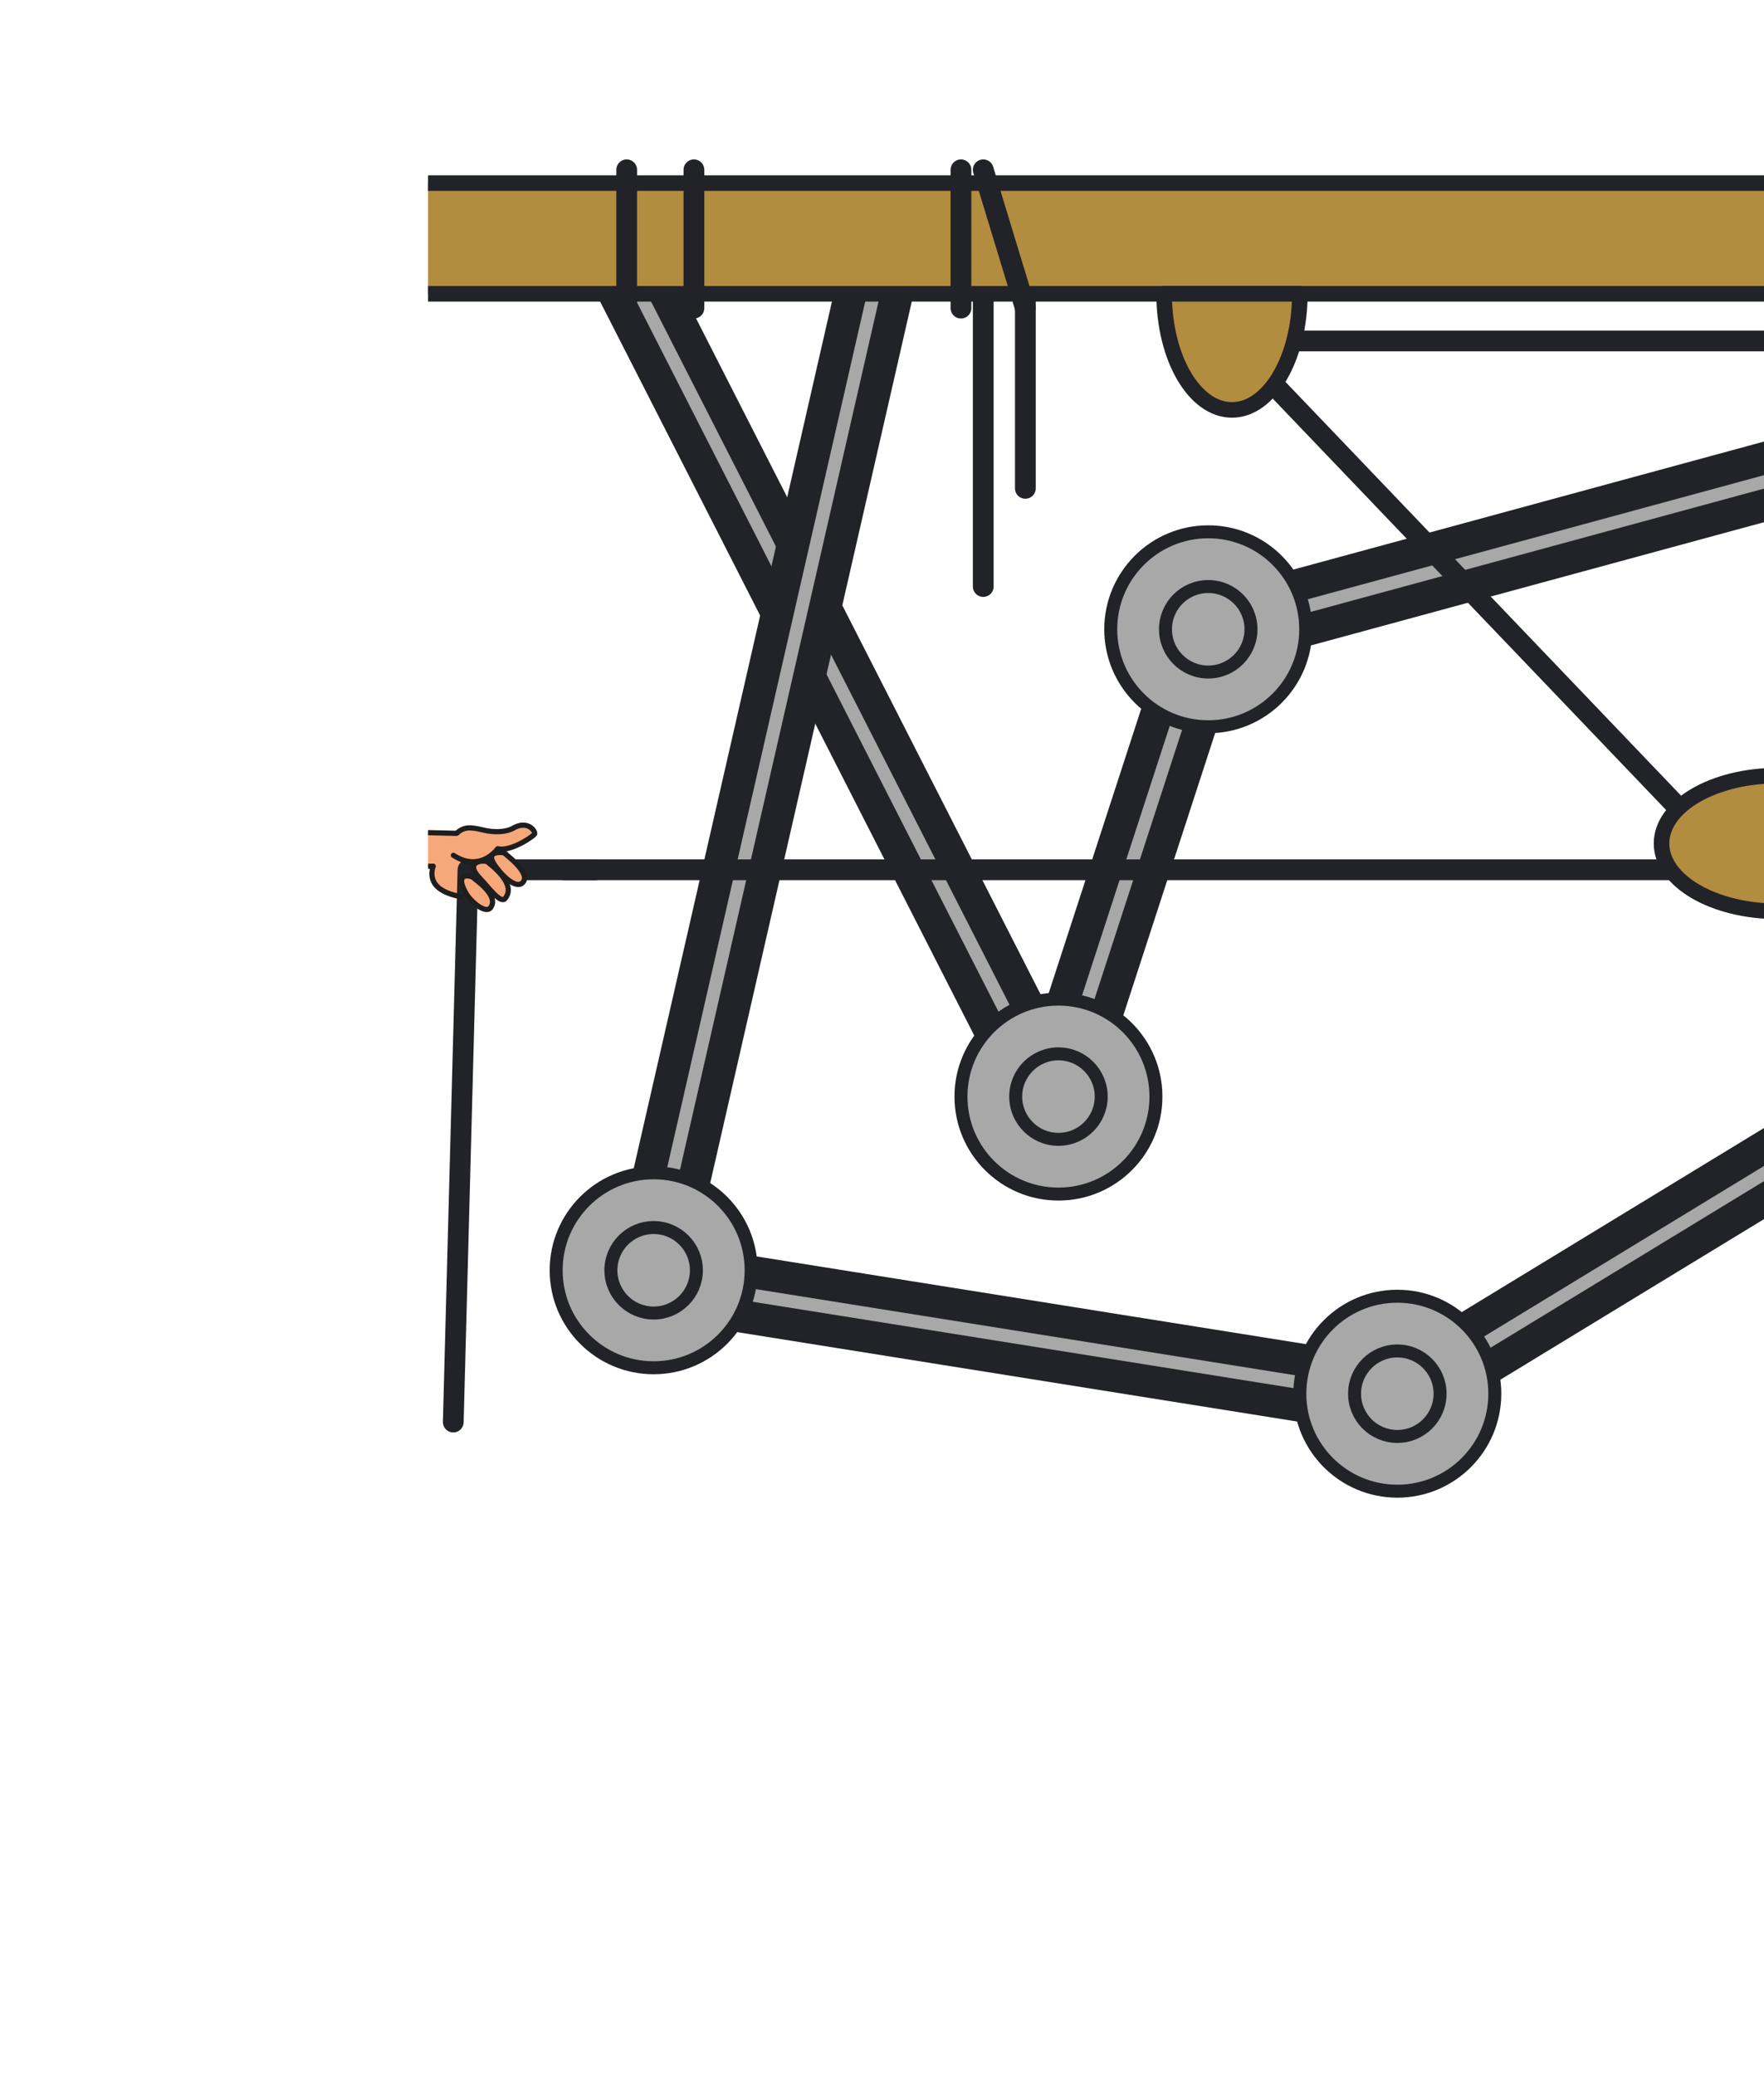 <svg xmlns="http://www.w3.org/2000/svg" width="680" height="800" viewBox="0 0 680 800"><path fill="none" stroke="#222229" stroke-linecap="round" stroke-linejoin="round" stroke-width="8" d="M379.03 103.32v122.8M395.26 94.89v93.38"/><path fill="none" stroke="#222229" stroke-linejoin="round" stroke-width="30" d="M241.58 103.32l164.44 322.63 59.12-181.73 264.37-71.91"/><path fill="none" stroke="#a8a8a8" stroke-miterlimit="10" stroke-width="5" d="M241.58 103.32l164.44 322.63 59.12-181.73 264.37-71.91"/><circle cx="408.02" cy="422.76" r="37.58" fill="#a8a8a8" stroke="#222229" stroke-linecap="round" stroke-linejoin="round" stroke-width="5"/><circle cx="408.02" cy="422.76" r="16.48" fill="#a8a8a8" stroke="#222229" stroke-linecap="round" stroke-linejoin="round" stroke-width="5"/><circle cx="465.76" cy="242.6" r="37.58" fill="#a8a8a8" stroke="#222229" stroke-linecap="round" stroke-linejoin="round" stroke-width="5"/><circle cx="465.76" cy="242.6" r="16.48" fill="#a8a8a8" stroke="#222229" stroke-linecap="round" stroke-linejoin="round" stroke-width="5"/><path fill="none" stroke="#222229" stroke-linejoin="round" stroke-width="30" d="M339.05 103.32l-89.08 389.59 288.07 46 209.94-127.89"/><path fill="none" stroke="#a8a8a8" stroke-miterlimit="10" stroke-width="5" d="M339.05 103.32l-89.08 389.59 288.07 46 209.94-127.89"/><circle cx="251.97" cy="489.72" r="37.58" fill="#a8a8a8" stroke="#222229" stroke-linecap="round" stroke-linejoin="round" stroke-width="5"/><circle cx="251.97" cy="489.72" r="16.48" fill="#a8a8a8" stroke="#222229" stroke-linecap="round" stroke-linejoin="round" stroke-width="5"/><circle cx="538.65" cy="537.3" r="37.58" fill="#a8a8a8" stroke="#222229" stroke-linecap="round" stroke-linejoin="round" stroke-width="5"/><circle cx="538.65" cy="537.3" r="16.48" fill="#a8a8a8" stroke="#222229" stroke-linecap="round" stroke-linejoin="round" stroke-width="5"/><path fill="#b28c3f" stroke="#222229" stroke-linejoin="round" stroke-width="6" d="M165 113.27h1047.73V70.58H165"/><path fill="none" stroke="#222229" stroke-linecap="round" stroke-linejoin="round" stroke-width="8" d="M241.58 65.46v53.33M267.5 65.46v53.33M370.44 65.46v53.33M217.44 335.32h452.38L474.91 131.44h608.08"/><path d="M501.07 113.27c0 24.72-11.71 44.76-26.16 44.76s-26.15-20-26.15-44.76zM685.26 351.33c-24.72 0-44.76-11.71-44.76-26.16s20-26.16 44.76-26.16z" fill="#b28c3f" stroke="#222229" stroke-linejoin="round" stroke-width="6"/><path d="M195 327.45l-18.85-6.18-11.15-.39v13.22l2-.17c-3.85 12.13 15.39 11.85 16.51 13.08 1.4 1.52 17.3-15.46 11.49-19.56z" fill="#f6a87b"/><path fill="none" stroke="#222229" stroke-linecap="round" stroke-linejoin="round" stroke-width="8" d="M229.55 335.32H180.4l-5.67 212.91"/><path d="M187.06 344.59c3.34-1 5.64-4 7.7-6.82a4.52 4.52 0 001.21-3.06" fill="#f6a87b"/><path d="M187.06 345.27a6.49 6.49 0 003.35-1.41 16.91 16.91 0 002.68-2.46c.82-.93 1.57-1.91 2.31-2.9a6.22 6.22 0 001.65-3.79 1.08 1.08 0 10-2.13.29c.17 1-.8 2-1.34 2.78s-1.26 1.69-2 2.48a14.85 14.85 0 01-2.21 2.13c-.85.65-1.81 1.05-2.71 1.61a.69.69 0 00.35 1.27z" fill="#1e1e1e"/><path d="M174.78 329.73c10.45 6.83 17.07-2.52 17.07-2.52 5.38 1.2 14.06-5.07 14.23-5.7.35-1.28-2.8-5.32-8.15-2.28-2.71 1.55-6.74 1.62-9.82 1.12-2.09-.33-4.13-1-6.24-1.13a6.81 6.81 0 00-5.75 2" fill="#f6a87b" stroke="#1e1e1e" stroke-linecap="round" stroke-linejoin="round" stroke-width="2"/><path d="M188.07 332.38c-1-1-9.69-.63-3 6.31 3.18 3.29 7.86 9.84 9.61 7.73 4.79-5.72-5.68-13.13-6.61-14.04zM182.51 338.41c-.77-.8-7.72-2.62-2.89 5.95 1.74 3.09 7.54 8.13 9.48 5.57 3.48-4.59-5.91-10.81-6.59-11.52z" fill="#f6a87b" stroke="#1e1e1e" stroke-linecap="round" stroke-linejoin="round" stroke-width="2"/><path d="M194.33 328.79s-7.54-1.31-3.82 4.43c2.4 3.7 8.38 10 11.07 6.95 3.12-3.54-6.36-10.54-7.25-11.38z" fill="#f6a87b" stroke="#1e1e1e" stroke-linecap="round" stroke-linejoin="round" stroke-width="2"/><path d="M176.87 321.13c.12-.67.2.09.52-.5l-.95-.31a1 1 0 00-.29-.05L165 320v2l10.95.28zM178.86 344.94c-3.78-.72-8.68-2-10.57-5.1a6.55 6.55 0 01-.32-5.61 1 1 0 00-.16-.9 1 1 0 00-.79-.4l-2 .05v2h.71a8 8 0 00.87 5.92c2.36 3.88 8 5.29 12.16 6.07a6.79 6.79 0 01.1-2.03z" fill="#1e1e1e"/><path fill="none" stroke="#222229" stroke-linecap="round" stroke-linejoin="round" stroke-width="8" d="M379.03 65.46l16.23 53.33"/></svg>